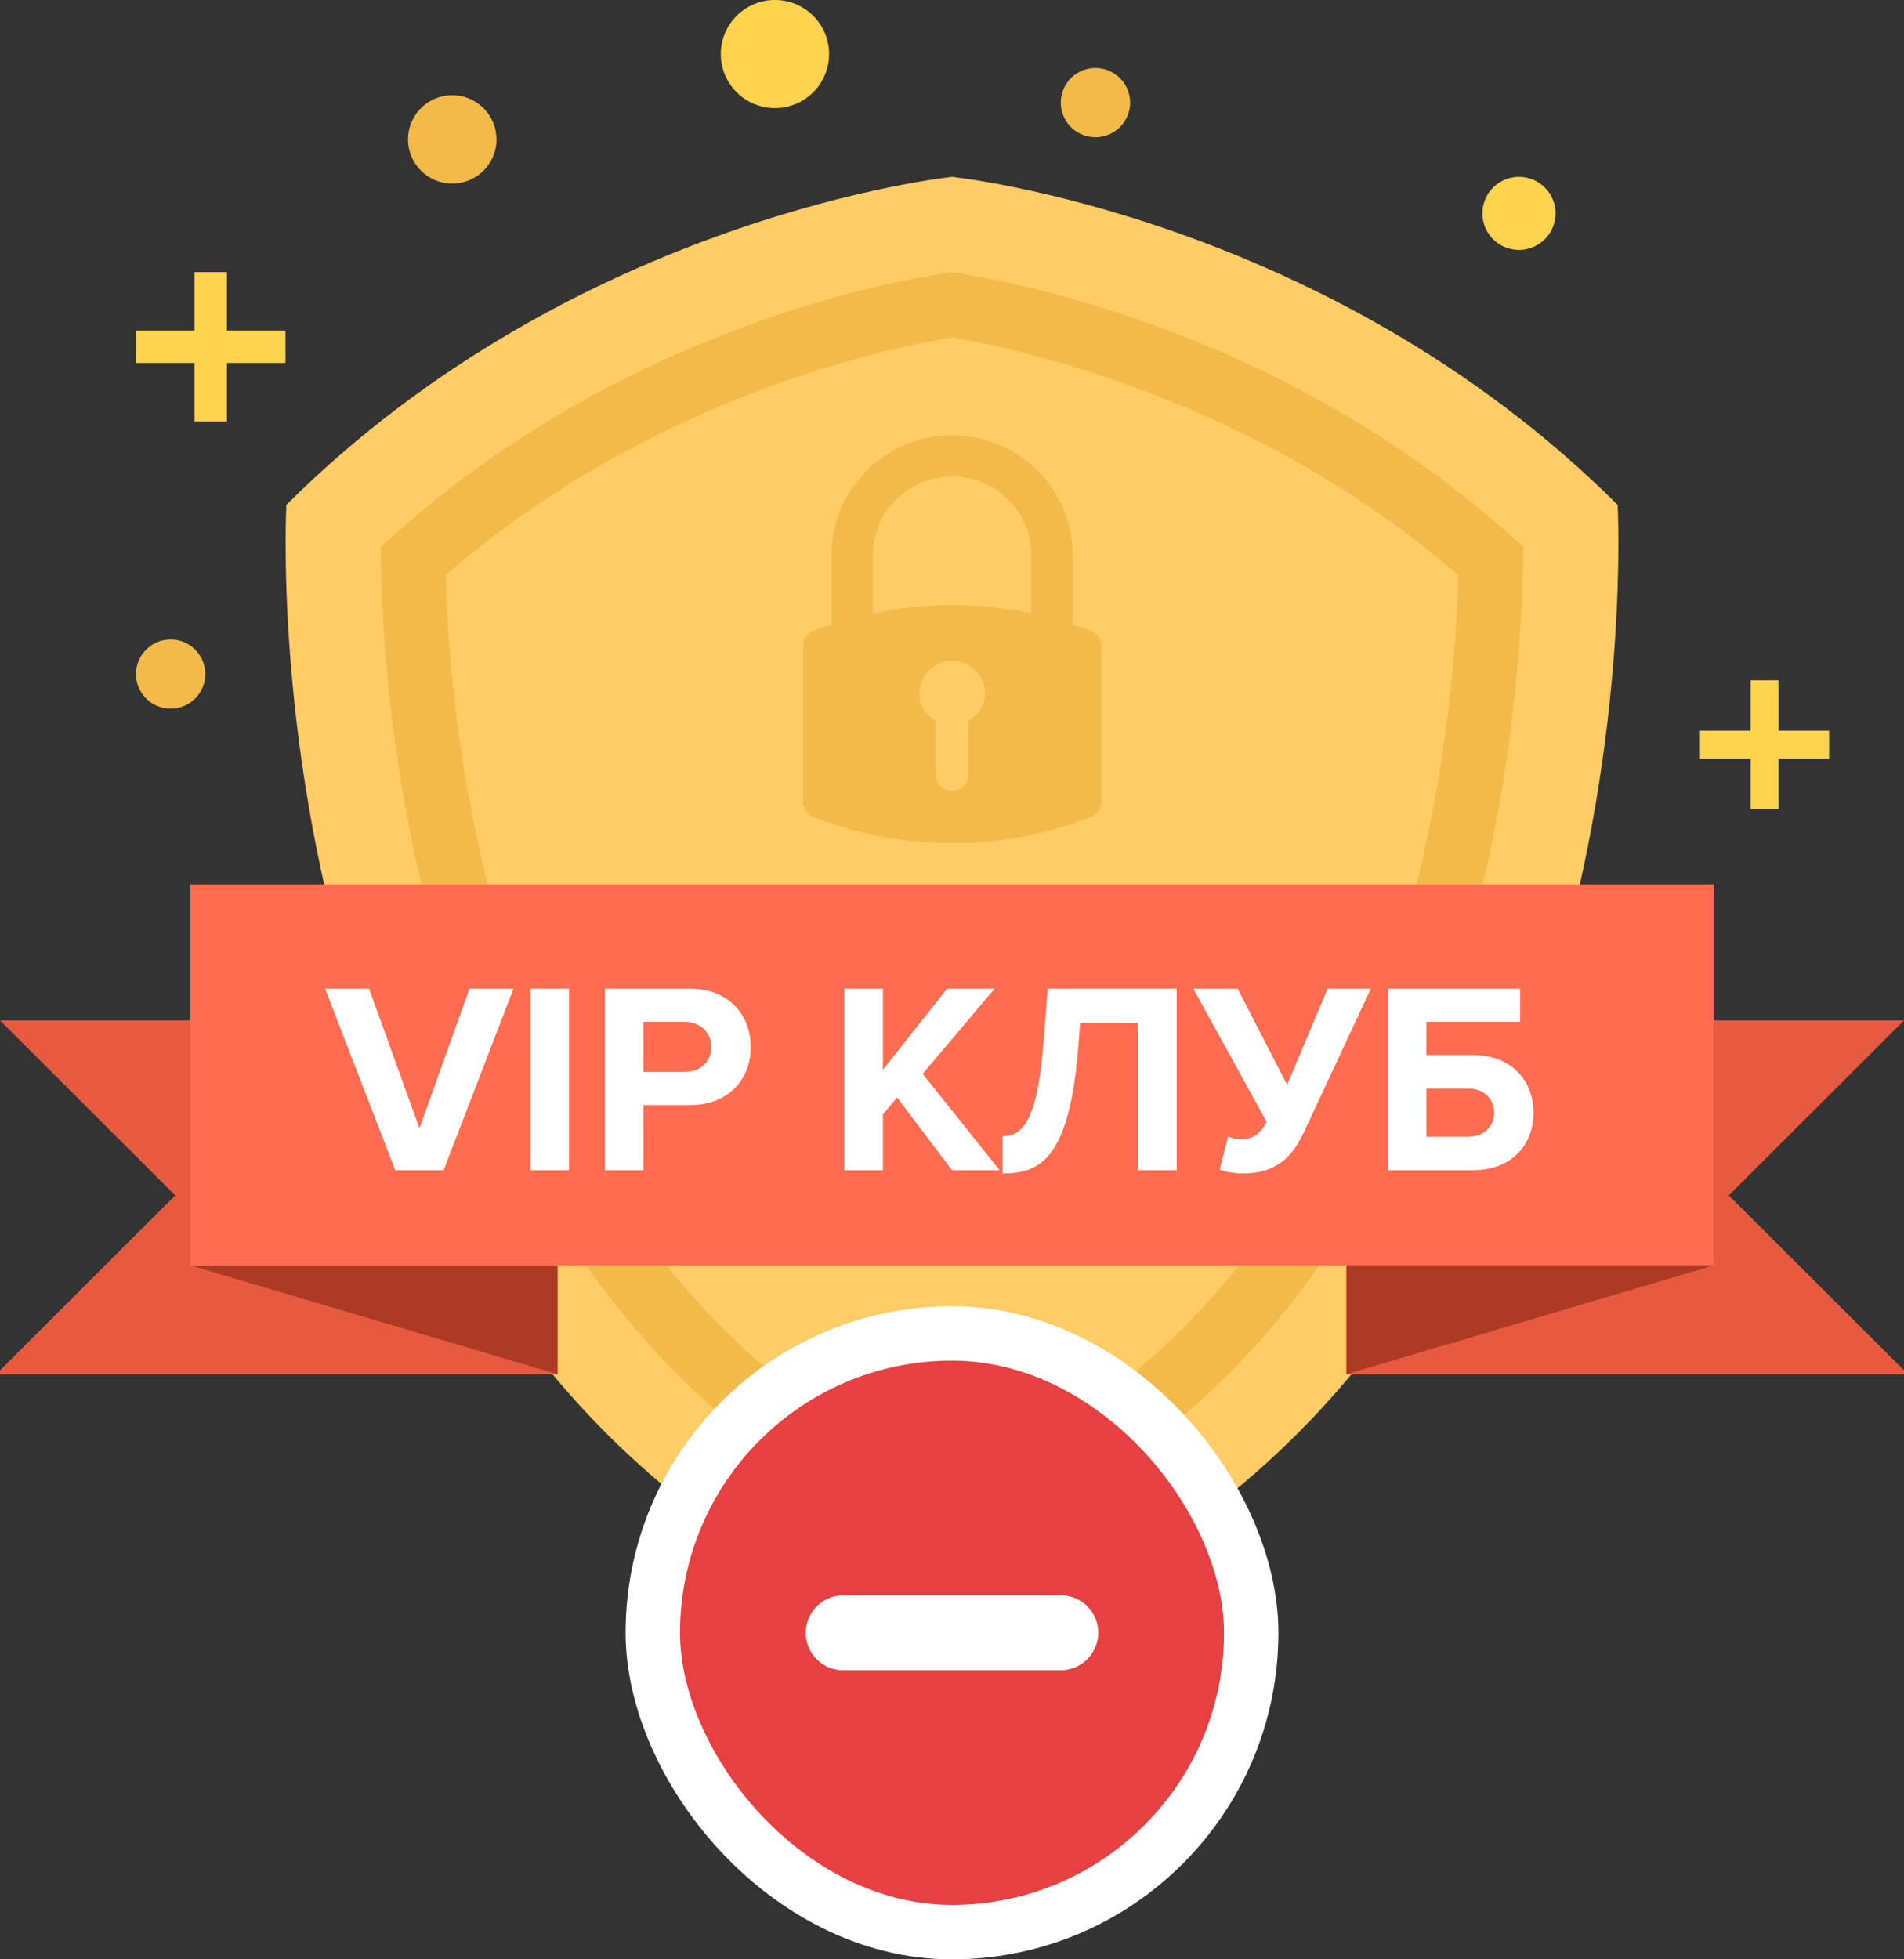 <svg width="140" height="144" xmlns="http://www.w3.org/2000/svg"><rect width="100%" height="100%" fill="#333333" stroke="none"/><g fill="none" fill-rule="evenodd"><path d="M21.057 37.105C42.39 15.835 70 13 70 13s27.612 2.835 48.943 24.105c0 0 3.738 66.527-49.265 83.895h.645C17.32 103.632 21.057 37.105 21.057 37.105z" fill="#FC6"/><path d="M70.01 32c-4.887 0-8.862 3.931-8.862 8.764v5.005c0 .057-.07.152-.127.17-.479.159-.868.296-1.224.432a1.213 1.213 0 00-.746 1.083v11.5c0 .453.319.919.74 1.084a27.888 27.888 0 0010.218 1.929 27.89 27.89 0 0010.218-1.93 1.22 1.22 0 00.74-1.083v-11.5c0-.456-.32-.921-.746-1.084a28.4 28.4 0 00-1.224-.43c-.056-.019-.126-.115-.126-.171v-5.006c0-4.832-3.976-8.763-8.862-8.763zm-2.414 18.956c0-1.319 1.08-2.386 2.413-2.386 1.333 0 2.413 1.067 2.413 2.386 0 .875-.498 1.606-1.206 2.021v3.946a1.2 1.2 0 01-1.207 1.194 1.2 1.2 0 01-1.207-1.194v-3.946c-.708-.415-1.206-1.146-1.206-2.02zm8.228-10.193v4.319a27.994 27.994 0 00-11.63 0v-4.319c0-3.17 2.61-5.75 5.815-5.75 3.206 0 5.815 2.58 5.815 5.75z" fill="#F2BA49"/><path d="M32.764 42.284c.367 13.554 4.352 52.946 37.243 66.615 15.856-6.56 26.899-19.715 32.832-39.114 3.415-11.169 4.235-21.65 4.396-27.5-15.068-13.103-32.92-16.765-37.259-17.489-4.312.699-22.052 4.267-37.212 17.488zM70.003 114l-.866-.343c-37.36-14.785-40.92-59.141-41.12-72.384L28 40.195l.8-.72c16.375-14.749 35.39-18.593 40.828-19.42l.36-.055.359.057c5.472.86 24.589 4.803 40.85 19.414l.803.72-.016 1.082c-.094 5.82-.818 17.444-4.63 29.901-6.482 21.2-18.757 35.493-36.485 42.484l-.866.342z" fill="#F2BA49"/><path fill="#E65A40" d="M0 75l12.88 12.857L0 100.712V101h41V75z"/><path fill="#AC3A25" d="M14 93l27 8v-8z"/><path fill="#E65A40" d="M140 75l-12.88 12.857L140 100.712V101H99V75z"/><path fill="#FF6C50" d="M14 93h112V65H14z"/><path fill="#AC3A25" d="M126 93l-27 8v-8z"/><path fill="#FFD34D" d="M20.991 24.294h-4.303V20h-2.385v4.294H10v2.38h4.303v4.294h2.385v-4.294h4.303z"/><path d="M36.506 10.246a3.249 3.249 0 01-3.253 3.245A3.25 3.25 0 0130 10.246 3.25 3.25 0 0133.253 7a3.249 3.249 0 013.253 3.246" fill="#F2BA49"/><path d="M60.962 3.972a3.977 3.977 0 01-3.981 3.973A3.977 3.977 0 0153 3.972 3.977 3.977 0 0156.98 0a3.977 3.977 0 013.982 3.972" fill="#FFD34D"/><path d="M83.095 7.542a2.545 2.545 0 01-2.547 2.542A2.545 2.545 0 0178 7.542 2.545 2.545 0 0180.548 5a2.545 2.545 0 012.547 2.542" fill="#F2BA49"/><path d="M114.378 15.683a2.686 2.686 0 01-2.688 2.683 2.687 2.687 0 01-2.69-2.683A2.687 2.687 0 01111.69 13a2.686 2.686 0 012.688 2.683m20.114 38.025h-3.716V50h-2.06v3.708H125v2.054h3.717v3.708h2.059v-3.708h3.716z" fill="#FFD34D"/><path d="M15.095 49.542a2.545 2.545 0 01-2.547 2.542A2.545 2.545 0 0110 49.542 2.545 2.545 0 0112.548 47a2.545 2.545 0 012.547 2.542" fill="#F2BA49"/><path d="M29.06 86L23.9 72.66h3.24l3.7 10.26 3.68-10.26h3.24L32.62 86h-3.56zM39 86V72.66h2.84V86H39zm5.48 0V72.66h6.24c2.9 0 4.48 1.96 4.48 4.3 0 2.32-1.6 4.26-4.48 4.26h-3.4V86h-2.84zm7.82-9.06c0-1.1-.84-1.84-1.96-1.84h-3.02v3.68h3.02c1.12 0 1.96-.72 1.96-1.84zM70 86l-4.04-5.34-1.04 1.24V86h-2.84V72.66h2.84v5.96l4.72-5.96h3.5l-5.3 6.26L73.5 86H70zm3.72-2.5c1.34 0 2.54-.86 3-6.84l.32-4h9.48V86h-2.86V75.16h-4.24l-.14 1.86c-.66 8.22-2.84 9.22-5.56 9.22V83.5zm23.9-10.84h3.18L95.88 83.2c-.88 1.9-2.1 3.04-4.48 3.04-.56 0-1.26-.1-1.72-.28l.62-2.44c.26.14.6.2.94.2.88 0 1.4-.36 1.9-1.26l-5.4-9.8H91l3.64 7.06 2.98-7.06zm14.16 0v2.44h-6.9v2.44h3.46c2.84 0 4.42 1.94 4.42 4.24 0 2.3-1.56 4.22-4.42 4.22h-6.3V72.66h9.74zm-6.9 7.34v3.54h3.08c1.1 0 1.9-.7 1.9-1.76 0-1.08-.8-1.78-1.9-1.78h-3.08z" fill="#FFF" fill-rule="nonzero"/><g transform="translate(50 100)"><circle stroke="#E64040" stroke-width="2" fill="#FFF" cx="20" cy="20" r="20"/><path d="M20 10c-5.514 0-10 4.486-10 10s4.486 10 10 10 10-4.486 10-10-4.486-10-10-10zm0 17.5c-4.135 0-7.5-3.365-7.5-7.5 0-1.578.479-3.07 1.388-4.344l10.456 10.456A7.404 7.404 0 0120 27.5zm6.112-3.156L15.656 13.888A7.404 7.404 0 0120 12.5c4.135 0 7.5 3.365 7.5 7.5 0 1.578-.479 3.07-1.388 4.344z" fill="#E64040" fill-rule="nonzero"/></g><g transform="translate(50 100)" stroke="#FFF"><rect stroke-width="4" fill="#E64040" x="-2" y="-2" width="44" height="44" rx="22"/><path d="M10 20a2 2 0 011.99-2h16.02A1.99 1.99 0 0130 20h0a2 2 0 01-1.99 2H11.99A1.99 1.99 0 0110 20h0z" stroke-width="1.5" fill="#FFF"/></g></g></svg>